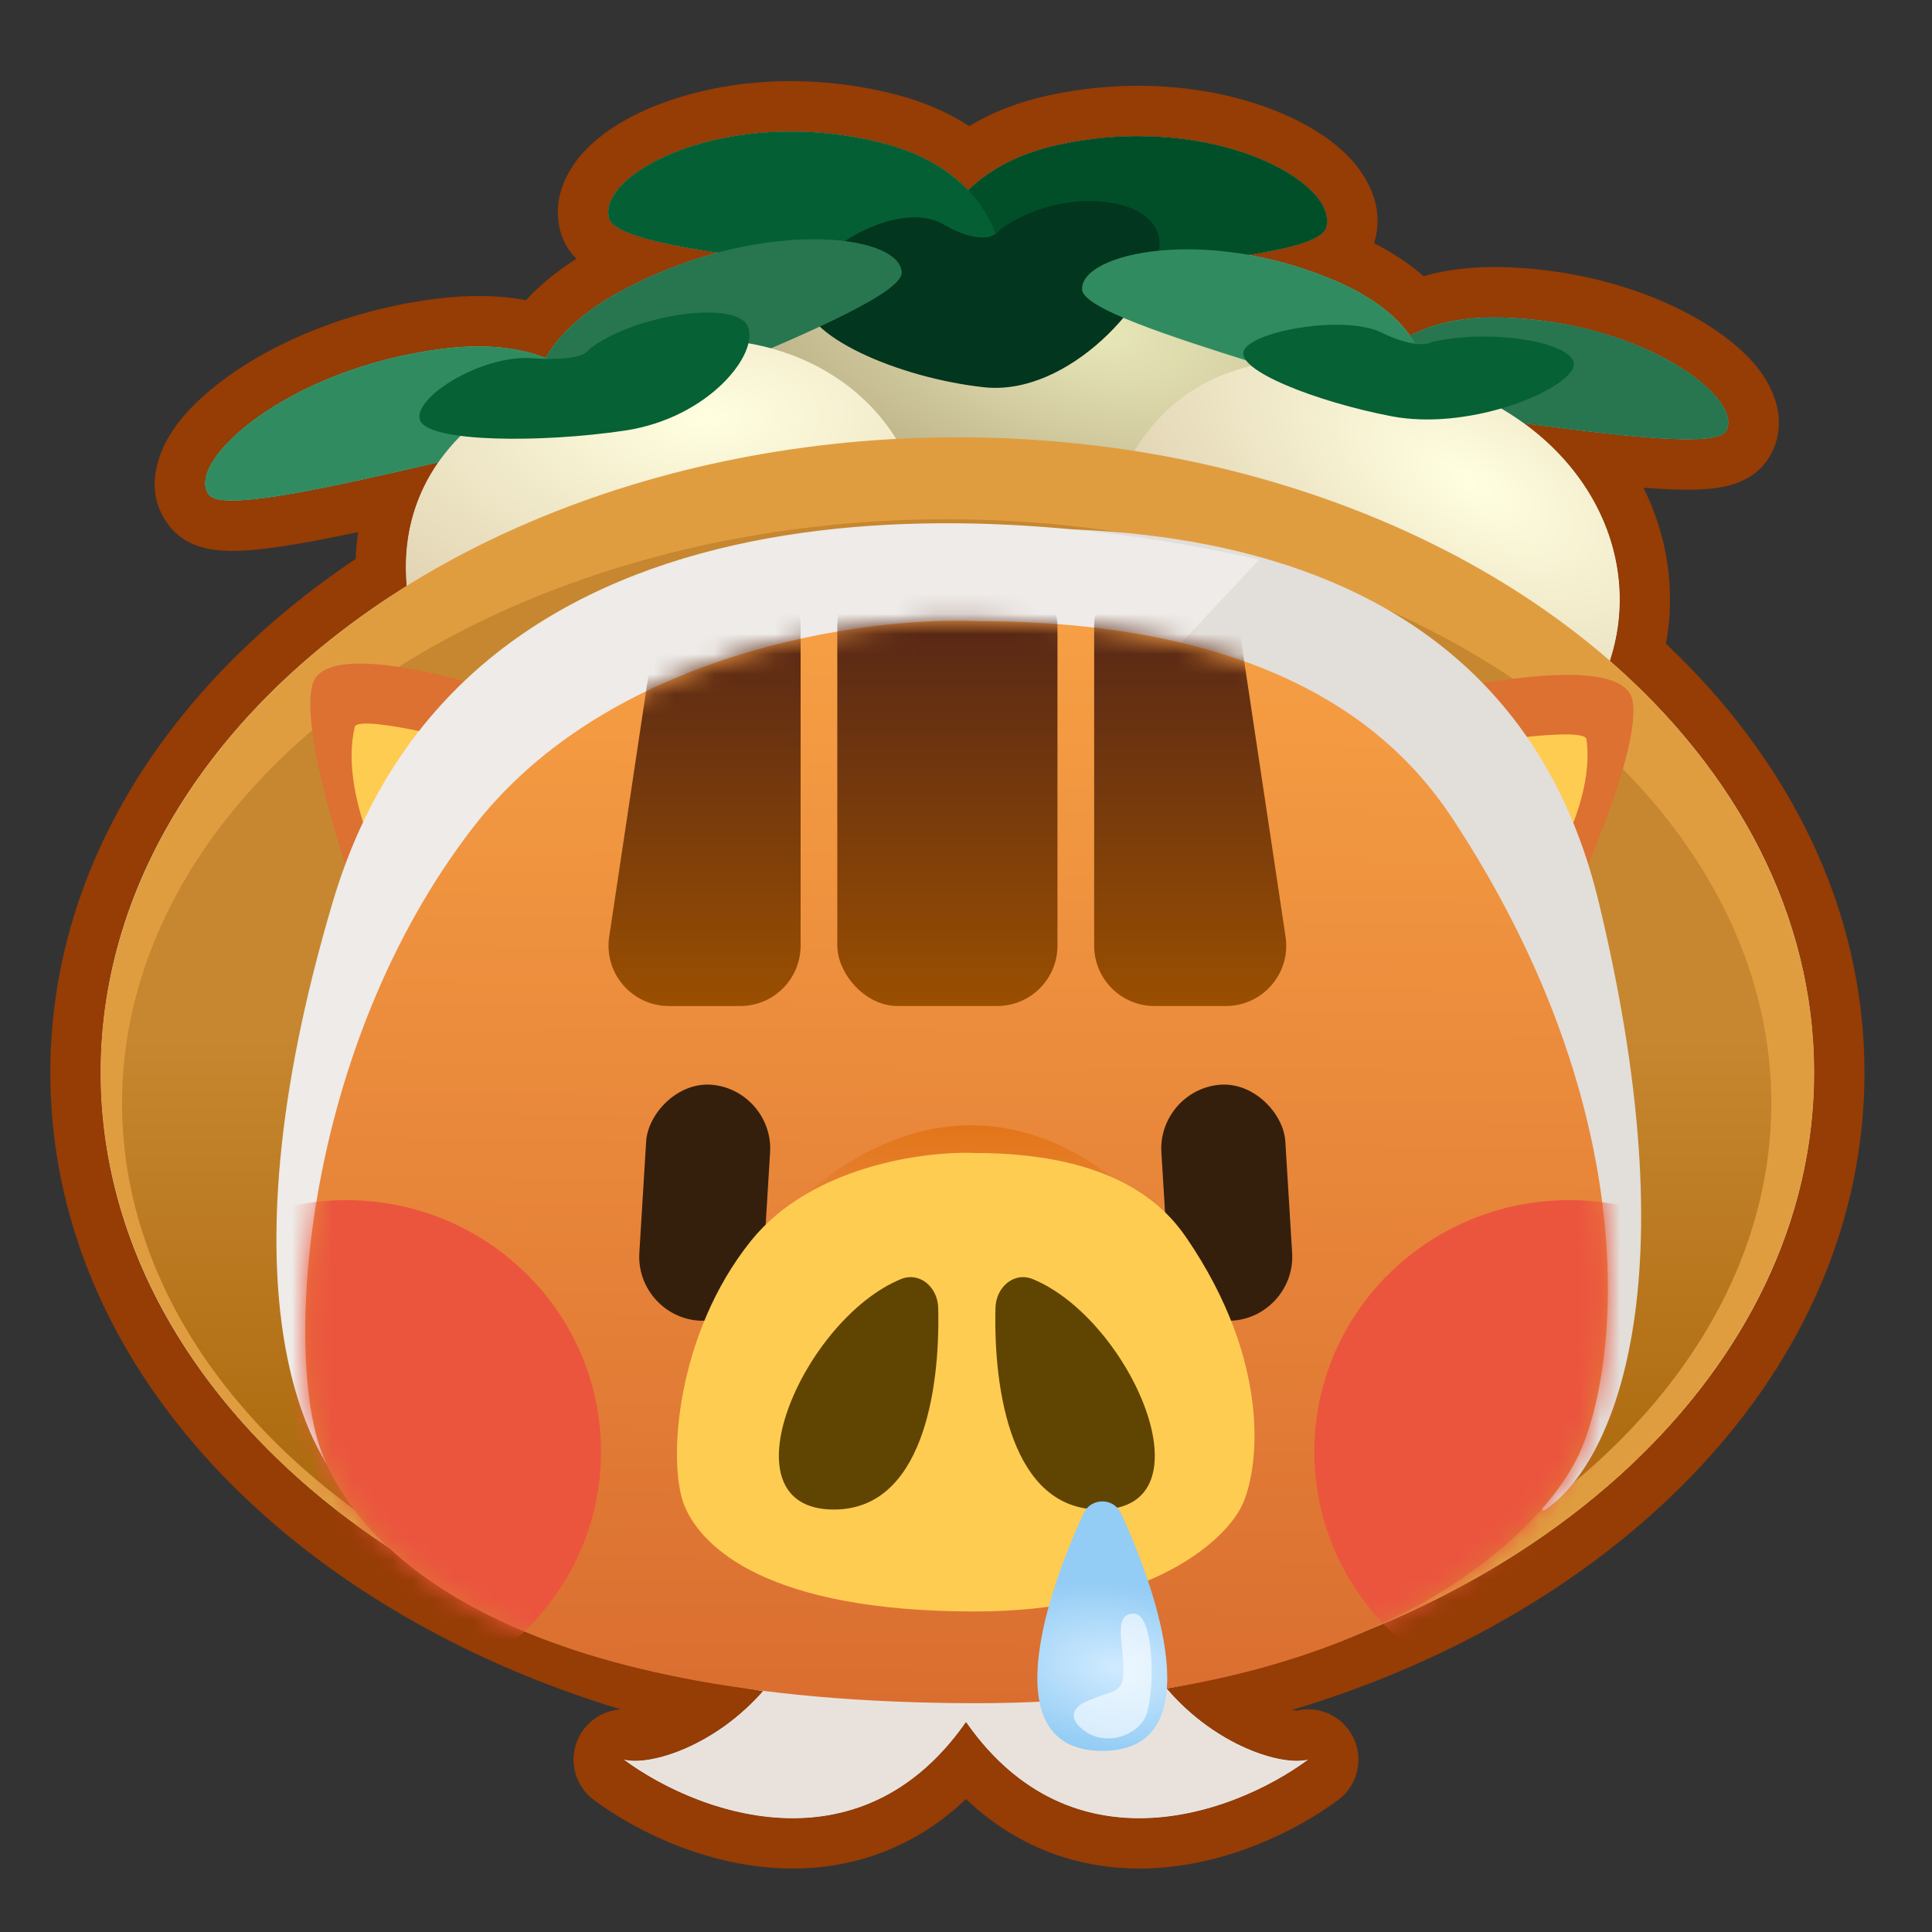 <svg width="96" height="96" viewBox="0 0 96 96" fill="none" xmlns="http://www.w3.org/2000/svg">
<rect x="0" y="0" width="96" height="96" fill="#333333" stroke="none"/>
<path fill-rule="evenodd" clip-rule="evenodd" d="M48.111 9.45C47.144 8.43 45.705 7.55 43.607 7.046C36.14 5.252 29.722 8.556 30.252 10.822C30.431 11.584 32.702 12.118 35.637 12.557C34.065 12.976 32.412 13.607 30.785 14.497C28.895 15.53 27.75 16.668 27.102 17.776C25.842 17.281 24.172 17.049 21.992 17.324C14.232 18.305 9.133 22.973 10.379 24.592C11.042 25.454 16.569 24.18 21.669 23.004L21.776 22.979C20.509 24.799 20.013 26.893 20.211 29.11C10.911 34.9 5 43.584 5 53.292C5 68.26 19.052 80.794 37.909 84.039C35.518 86.76 32.316 87.763 31 87.434C34.598 90.093 42.717 93.134 48 85.562C53.283 93.134 61.402 90.093 65 87.434C63.667 87.767 60.4 86.734 58 83.934C57.992 83.925 57.984 83.916 57.976 83.906C76.46 80.465 90.145 68.063 90.145 53.292C90.145 45.487 86.324 38.343 79.992 32.834L80.007 32.79C81.385 28.505 79.699 23.924 75.733 21.041C80.357 21.643 85.281 22.269 85.773 21.421C86.712 19.802 81.646 15.95 74.596 15.771C72.615 15.72 71.146 16.094 70.072 16.672C69.373 15.704 68.225 14.756 66.422 13.976C64.94 13.334 63.463 12.912 62.069 12.666C64.206 12.335 65.734 11.908 65.903 11.297C66.527 9.046 60.249 5.573 52.712 7.167C50.595 7.615 49.119 8.457 48.111 9.45Z" fill="#E9E2DC"/>
<path fill-rule="evenodd" clip-rule="evenodd" d="M30.252 10.822C29.722 8.556 36.14 5.252 43.607 7.046C45.575 7.519 46.964 8.323 47.927 9.263C47.99 9.325 48.051 9.388 48.111 9.45C48.174 9.388 48.239 9.327 48.306 9.266C49.306 8.353 50.727 7.587 52.712 7.167C60.037 5.618 66.172 8.855 65.939 11.104C65.933 11.169 65.921 11.234 65.903 11.297C65.734 11.908 64.206 12.335 62.069 12.666C63.463 12.912 64.94 13.334 66.422 13.976C66.462 13.993 66.501 14.01 66.54 14.027C68.275 14.798 69.388 15.726 70.072 16.672C71.146 16.094 72.615 15.72 74.596 15.771C81.646 15.95 86.712 19.802 85.773 21.421C85.431 22.01 82.951 21.888 79.919 21.557C78.585 21.411 77.145 21.225 75.733 21.041C76.88 21.875 77.836 22.851 78.583 23.92C80.418 26.549 80.986 29.744 80.007 32.79L79.992 32.834C86.324 38.343 90.145 45.487 90.145 53.292C90.145 67.279 77.874 79.141 60.878 83.284C59.948 83.51 59.005 83.714 58.048 83.893C58.024 83.898 58 83.902 57.976 83.906L58 83.934C58.717 84.771 59.512 85.45 60.309 85.982C60.694 86.238 61.078 86.46 61.455 86.649C62.914 87.381 64.257 87.62 65 87.434C64.074 88.118 62.848 88.828 61.449 89.376C57.954 90.743 53.375 91.099 49.663 87.526C49.085 86.97 48.528 86.319 48 85.562C47.472 86.319 46.915 86.97 46.337 87.526C42.625 91.099 38.046 90.743 34.551 89.376C33.152 88.828 31.926 88.118 31 87.434C31.743 87.62 33.086 87.381 34.545 86.649C34.852 86.495 35.165 86.319 35.478 86.12C36.313 85.591 37.151 84.901 37.909 84.039C36.902 83.866 35.909 83.666 34.932 83.441C17.592 79.449 5 67.461 5 53.292C5 43.584 10.911 34.9 20.211 29.11C20.11 27.984 20.189 26.89 20.456 25.847C20.703 24.883 21.113 23.962 21.692 23.102C21.719 23.061 21.747 23.02 21.776 22.979L21.669 23.004C20.628 23.244 19.569 23.488 18.537 23.717C14.515 24.611 10.906 25.278 10.379 24.592C9.133 22.973 14.232 18.305 21.992 17.324C24.172 17.049 25.842 17.281 27.102 17.776C27.75 16.668 28.895 15.53 30.785 14.497C30.951 14.406 31.118 14.318 31.284 14.232C32.749 13.481 34.225 12.933 35.637 12.557C33.712 12.269 32.072 11.94 31.122 11.533C30.623 11.319 30.314 11.084 30.252 10.822ZM28.641 12.86C28.298 12.512 27.968 12.032 27.818 11.392L30.198 10.835L27.818 11.392C27.377 9.507 28.484 8.012 29.36 7.195C30.326 6.295 31.642 5.575 33.088 5.058C36.01 4.012 39.977 3.603 44.191 4.615C45.746 4.989 47.064 5.554 48.161 6.268C49.285 5.584 50.624 5.054 52.195 4.721C56.444 3.823 60.394 4.336 63.277 5.462C64.704 6.019 65.996 6.776 66.931 7.708C67.784 8.56 68.83 10.096 68.312 11.965C68.301 12.006 68.289 12.046 68.276 12.085C69.231 12.57 70.049 13.119 70.738 13.723C71.885 13.394 73.191 13.234 74.659 13.272C78.603 13.372 82.045 14.495 84.443 15.898C85.624 16.589 86.682 17.424 87.399 18.36C87.999 19.144 88.977 20.88 87.936 22.675L85.932 21.513L87.936 22.675C87.406 23.588 86.545 23.925 86.172 24.047C85.718 24.197 85.248 24.262 84.858 24.295C84.063 24.363 83.105 24.334 82.135 24.269C81.981 24.259 81.824 24.247 81.665 24.235C82.846 26.621 83.276 29.302 82.782 31.988C88.87 37.733 92.645 45.121 92.645 53.292C92.645 68.069 80.484 80.087 64.191 84.972C64.271 84.984 64.33 84.99 64.367 84.993C64.421 84.999 64.43 84.999 64.394 85.009C65.551 84.719 66.752 85.288 67.261 86.367C67.77 87.447 67.445 88.735 66.486 89.444C64.407 90.981 61.012 92.657 57.248 92.832C54.113 92.978 50.813 92.066 48 89.395C45.187 92.066 41.887 92.978 38.752 92.832C34.988 92.657 31.593 90.981 29.514 89.444C28.555 88.735 28.23 87.447 28.739 86.367C29.136 85.525 29.956 84.993 30.846 84.938C14.6 80.03 2.5 68.036 2.5 53.292C2.5 42.942 8.538 33.885 17.675 27.771C17.69 27.323 17.729 26.879 17.793 26.438C16.729 26.665 15.705 26.869 14.78 27.027C13.695 27.211 12.641 27.351 11.765 27.372C11.335 27.382 10.835 27.368 10.35 27.27C9.962 27.191 9.047 26.96 8.397 26.116C7.077 24.4 7.895 22.488 8.455 21.589C9.114 20.531 10.157 19.54 11.355 18.684C13.79 16.945 17.398 15.385 21.679 14.844C23.34 14.634 24.823 14.671 26.135 14.915C26.812 14.181 27.644 13.493 28.641 12.86Z" fill="#963C05"/>
<path d="M52.712 7.167C46.682 8.443 45.858 12.913 46.2 14.988C46.235 13.294 65.279 13.548 65.903 11.297C66.527 9.046 60.249 5.573 52.712 7.167Z" fill="#004F29"/>
<path d="M43.607 7.046C49.581 8.481 50.219 12.971 49.791 15.036C49.826 13.342 30.783 13.088 30.252 10.822C29.722 8.556 36.14 5.252 43.607 7.046Z" fill="#046034"/>
<path d="M63.927 23.618C63.613 29.963 57.045 34.795 49.257 34.409C41.47 34.024 35.411 28.567 35.726 22.222C35.965 17.384 38.618 13.625 43.896 12.188C44.682 11.974 46.693 12.206 47.534 12.11C48.453 12.004 50.235 11.422 51.201 11.47C58.988 11.856 64.241 17.273 63.927 23.618Z" fill="url(#paint0_radial)"/>
<path d="M46.854 11.137C48.643 12.17 49.469 11.768 49.659 11.438C52.715 9.138 57.858 9.69 57.606 12.291C57.354 14.893 53.111 19.695 48.904 19.243C44.697 18.791 39.706 16.678 39.907 14.597C40.108 12.516 44.617 9.845 46.854 11.137Z" fill="#03361E"/>
<path d="M30.785 14.497C25.402 17.439 26.06 21.232 27.062 22.761C26.547 21.413 44.937 15.5 44.806 13.523C44.676 11.545 37.514 10.819 30.785 14.497Z" fill="#277650"/>
<path d="M21.992 17.324C28.201 16.539 30.271 19.879 30.53 21.646C30.015 20.298 11.624 26.211 10.379 24.592C9.133 22.973 14.232 18.305 21.992 17.324Z" fill="#308C60"/>
<path d="M45.697 24.534C47.161 30.192 42.718 36.235 35.774 38.032C28.829 39.828 22.013 36.698 20.549 31.04C19.433 26.726 20.732 22.698 24.973 19.989C25.605 19.585 27.434 19.238 28.147 18.922C28.925 18.577 30.33 17.578 31.191 17.355C38.136 15.559 44.233 18.875 45.697 24.534Z" fill="url(#paint1_radial)"/>
<path d="M26.441 17.8C28.497 17.951 29.161 17.587 29.236 17.385C31.427 15.634 36.55 14.873 37.153 16.209C37.755 17.546 35.234 20.773 31.043 21.396C26.852 22.018 21.367 21.977 20.885 20.908C20.404 19.838 23.872 17.611 26.441 17.8Z" fill="#066135"/>
<path d="M74.596 15.771C68.955 15.627 67.463 18.921 67.422 20.585C67.738 19.285 84.834 23.04 85.773 21.421C86.713 19.802 81.646 15.95 74.596 15.771Z" fill="#277650"/>
<path d="M66.422 13.976C71.557 16.199 71.378 19.78 70.646 21.293C70.962 19.993 53.867 16.238 53.77 14.391C53.673 12.544 60.004 11.197 66.422 13.976Z" fill="#308C60"/>
<path d="M80.007 32.79C78.217 38.353 71.23 41.083 64.402 38.886C57.573 36.689 53.489 30.398 55.279 24.834C56.644 20.593 59.896 17.884 64.928 17.864C65.678 17.861 67.409 18.546 68.18 18.66C69.022 18.785 70.744 18.692 71.591 18.965C78.419 21.162 81.797 27.226 80.007 32.79Z" fill="url(#paint2_radial)"/>
<path d="M68.657 16.528C70.094 17.237 70.905 17.139 71.131 17.002C74.268 16.249 78.803 17.117 78.139 18.344C77.476 19.571 72.852 21.394 69.141 20.683C65.431 19.973 61.294 18.368 61.825 17.386C62.355 16.405 66.861 15.643 68.657 16.528Z" fill="#066135"/>
<ellipse cx="47.573" cy="53.292" rx="42.573" ry="31.564" fill="#E09D40"/>
<ellipse cx="47.04" cy="54.819" rx="40.976" ry="29.018" fill="url(#paint3_linear)"/>
<path d="M15.518 34.041C16.194 31.375 25.364 34.319 29.865 36.124L19.316 49.039C17.769 45.15 14.843 36.707 15.518 34.041Z" fill="#DC7131"/>
<mask id="mask0" mask-type="alpha" maskUnits="userSpaceOnUse" x="15" y="32" width="15" height="18">
<path d="M15.518 34.041C16.194 31.375 25.364 34.319 29.865 36.124L19.316 49.039C17.769 45.15 14.843 36.707 15.518 34.041Z" fill="#DC7131"/>
</mask>
<g mask="url(#mask0)">
<path d="M17.628 36.124C17.843 35.214 28.3 38.117 33.047 39.693L20.997 47.288C19.541 44.595 16.784 39.693 17.628 36.124Z" fill="#FFCC52"/>
<g style="mix-blend-mode:multiply" opacity="0.3">
<path d="M16.362 47.501C17.893 42.117 26.564 36.284 30.709 34.041L20.666 51.538L16.362 47.501Z" fill="#9A5A29"/>
</g>
</g>
<path d="M81.132 34.86C80.714 32.143 71.304 34.22 66.65 35.598L75.919 49.437C77.83 45.71 81.549 37.577 81.132 34.86Z" fill="#DC7131"/>
<mask id="mask1" mask-type="alpha" maskUnits="userSpaceOnUse" x="66" y="33" width="16" height="17">
<path d="M81.132 34.86C80.714 32.143 71.304 34.22 66.65 35.598L75.919 49.437C77.83 45.71 81.549 37.577 81.132 34.86Z" fill="#DC7131"/>
</mask>
<g mask="url(#mask1)">
<path d="M78.832 36.737C78.705 35.812 68.018 37.728 63.142 38.855L74.413 47.539C76.119 44.993 79.332 40.369 78.832 36.737Z" fill="#FFCC52"/>
<g style="mix-blend-mode:multiply" opacity="0.3">
<path d="M79.006 48.181C77.997 42.679 69.921 36.065 66.009 33.446L74.336 51.8L79.006 48.181Z" fill="#9A5A29"/>
</g>
</g>
<path d="M38 83.934C40.4 81.134 44.667 82.1 46.5 82.434L49 83.934C43.8 93.534 34.833 90.267 31 87.434C32.333 87.767 35.6 86.734 38 83.934Z" fill="#E9E2DC"/>
<path d="M58 83.934C55.6 81.134 51.333 82.1 49.5 82.434L47 83.934C52.2 93.534 61.167 90.267 65 87.434C63.667 87.767 60.4 86.734 58 83.934Z" fill="#E9E2DC"/>
<path d="M79.438 44.816C74.994 26.387 55.736 23.551 34.312 28.277L76.703 75.059C79.742 73.169 84.25 64.769 79.438 44.816Z" fill="#E2DED9"/>
<path d="M16.535 44.816C22.847 23.551 47.987 24.496 62.573 27.804L18.359 75.059C15.32 73.169 10.701 64.474 16.535 44.816Z" fill="#EEEBE8"/>
<path d="M23.5 41.123C30.265 32.351 43.014 30.629 48.543 30.865C64.155 30.865 69.805 37.051 72.242 40.775C81.869 55.489 80.417 68.006 78.466 72.251C76.297 76.849 67.306 84.631 48.543 84.631C25.451 84.631 17.971 77.203 16.019 72.251C14.068 67.299 15.043 52.089 23.5 41.123Z" fill="url(#paint4_linear)"/>
<mask id="mask2" mask-type="alpha" maskUnits="userSpaceOnUse" x="15" y="30" width="65" height="55">
<path d="M23.5 41.123C30.265 32.351 43.014 30.629 48.543 30.865C64.155 30.865 69.805 37.051 72.242 40.775C81.869 55.489 80.417 68.006 78.466 72.251C76.297 76.849 67.306 84.631 48.543 84.631C25.451 84.631 17.971 77.203 16.019 72.251C14.068 67.299 15.043 52.089 23.5 41.123Z" fill="url(#paint5_linear)"/>
</mask>
<g mask="url(#mask2)">
<rect x="41.605" y="28.11" width="10.94" height="21.879" rx="3" fill="url(#paint6_linear)"/>
<path d="M54.368 31.11C54.368 29.453 55.711 28.11 57.368 28.11H58.528C60.013 28.11 61.275 29.196 61.495 30.665L63.879 46.544C64.151 48.358 62.746 49.989 60.912 49.989H57.368C55.711 49.989 54.368 48.646 54.368 46.989V31.11Z" fill="url(#paint7_linear)"/>
<path d="M32.655 30.665C32.875 29.196 34.137 28.11 35.622 28.11H36.782C38.439 28.11 39.782 29.453 39.782 31.11V46.989C39.782 48.646 38.439 49.989 36.782 49.989H33.238C31.404 49.989 29.999 48.358 30.271 46.544L32.655 30.665Z" fill="url(#paint8_linear)"/>
<ellipse cx="17.206" cy="72.133" rx="12.658" ry="12.498" fill="#EB553E"/>
<ellipse cx="77.966" cy="72.133" rx="12.658" ry="12.498" fill="#EB553E"/>
</g>
<path opacity="0.6" d="M37.959 61.384C41.53 58.743 50.542 55.044 58.014 61.384C55.084 57.257 46.97 51.478 37.959 61.384Z" fill="url(#paint9_linear)"/>
<rect width="6.183" height="11.738" rx="3.092" transform="matrix(0.996 -0.087 0.061 0.998 57.52 54.171)" fill="#341F0C"/>
<rect width="6.183" height="11.738" rx="3.092" transform="matrix(-0.996 -0.087 -0.061 0.998 38.454 54.171)" fill="#341F0C"/>
<path d="M37.331 61.637C40.331 57.92 45.984 57.191 48.436 57.291C55.358 57.291 57.863 59.912 58.944 61.49C63.212 67.725 62.568 73.028 61.703 74.827C60.742 76.775 56.755 80.073 48.436 80.073C38.197 80.073 34.88 76.925 34.014 74.827C33.149 72.729 33.582 66.284 37.331 61.637Z" fill="#FFCC52"/>
<path d="M41.438 75.008C45.815 75.008 46.724 69.123 46.618 64.982C46.592 63.961 45.702 63.172 44.757 63.562C39.9 65.566 35.779 75.008 41.438 75.008Z" fill="#604401"/>
<path d="M54.645 75.008C50.268 75.008 49.358 69.123 49.465 64.982C49.491 63.961 50.382 63.172 51.326 63.562C56.183 65.566 60.304 75.008 54.645 75.008Z" fill="#604401"/>
<path d="M54.772 87C49.657 87 51.629 80.013 53.834 75.21C54.205 74.401 55.339 74.401 55.711 75.21C57.916 80.013 59.888 87 54.772 87Z" fill="url(#paint10_radial)"/>
<path d="M55.823 83.022C55.823 84.159 55.295 83.969 54.239 84.443C53.711 84.601 52.866 85.106 53.711 85.864C54.767 86.811 56.35 86.337 56.879 85.39C57.407 84.443 57.407 80.181 56.35 80.181C55.295 80.181 55.823 81.602 55.823 83.022Z" fill="white" fill-opacity="0.6"/>
<defs>
<radialGradient id="paint0_radial" cx="0" cy="0" r="1" gradientUnits="userSpaceOnUse" gradientTransform="translate(54.193 16.297) rotate(105.243) scale(18.772 37.993)">
<stop stop-color="#E9E9BA"/>
<stop offset="1" stop-color="#957E5A"/>
</radialGradient>
<radialGradient id="paint1_radial" cx="0" cy="0" r="1" gradientUnits="userSpaceOnUse" gradientTransform="translate(35.142 20.774) rotate(87.903) scale(17.27 34.952)">
<stop stop-color="#FFFFE0"/>
<stop offset="1" stop-color="#D0BA98"/>
</radialGradient>
<radialGradient id="paint2_radial" cx="0" cy="0" r="1" gradientUnits="userSpaceOnUse" gradientTransform="translate(73.1 23.967) rotate(120.243) scale(17.27 34.952)">
<stop stop-color="#FFFFE0"/>
<stop offset="1" stop-color="#D0BA98"/>
</radialGradient>
<linearGradient id="paint3_linear" x1="47.04" y1="25.802" x2="47.04" y2="83.838" gradientUnits="userSpaceOnUse">
<stop offset="0.442" stop-color="#C68730"/>
<stop offset="1" stop-color="#A25E00"/>
</linearGradient>
<linearGradient id="paint4_linear" x1="47.917" y1="30.887" x2="47.49" y2="84.631" gradientUnits="userSpaceOnUse">
<stop stop-color="#F69F44"/>
<stop offset="1" stop-color="#DA6E30"/>
</linearGradient>
<linearGradient id="paint5_linear" x1="47.917" y1="30.887" x2="47.49" y2="84.631" gradientUnits="userSpaceOnUse">
<stop stop-color="#F69F44"/>
<stop offset="1" stop-color="#DA6E30"/>
</linearGradient>
<linearGradient id="paint6_linear" x1="47.075" y1="28.11" x2="47.075" y2="49.989" gradientUnits="userSpaceOnUse">
<stop stop-color="#4E2219"/>
<stop offset="1" stop-color="#9A4F01"/>
</linearGradient>
<linearGradient id="paint7_linear" x1="59.382" y1="28.11" x2="59.382" y2="49.989" gradientUnits="userSpaceOnUse">
<stop stop-color="#4E2219"/>
<stop offset="1" stop-color="#9A4F01"/>
</linearGradient>
<linearGradient id="paint8_linear" x1="34.768" y1="28.11" x2="34.768" y2="49.989" gradientUnits="userSpaceOnUse">
<stop stop-color="#4E2219"/>
<stop offset="1" stop-color="#9A4F01"/>
</linearGradient>
<linearGradient id="paint9_linear" x1="47.987" y1="55.915" x2="47.987" y2="61.384" gradientUnits="userSpaceOnUse">
<stop stop-color="#DCD8D4"/>
<stop offset="0" stop-color="#DE6801"/>
<stop offset="0.791" stop-color="#DE6801" stop-opacity="0"/>
</linearGradient>
<radialGradient id="paint10_radial" cx="0" cy="0" r="1" gradientUnits="userSpaceOnUse" gradientTransform="translate(55.418 82.868) rotate(98.879) scale(4.182 7.374)">
<stop stop-color="#D0EBFF"/>
<stop offset="1" stop-color="#93CCF5"/>
</radialGradient>
</defs>
</svg>
